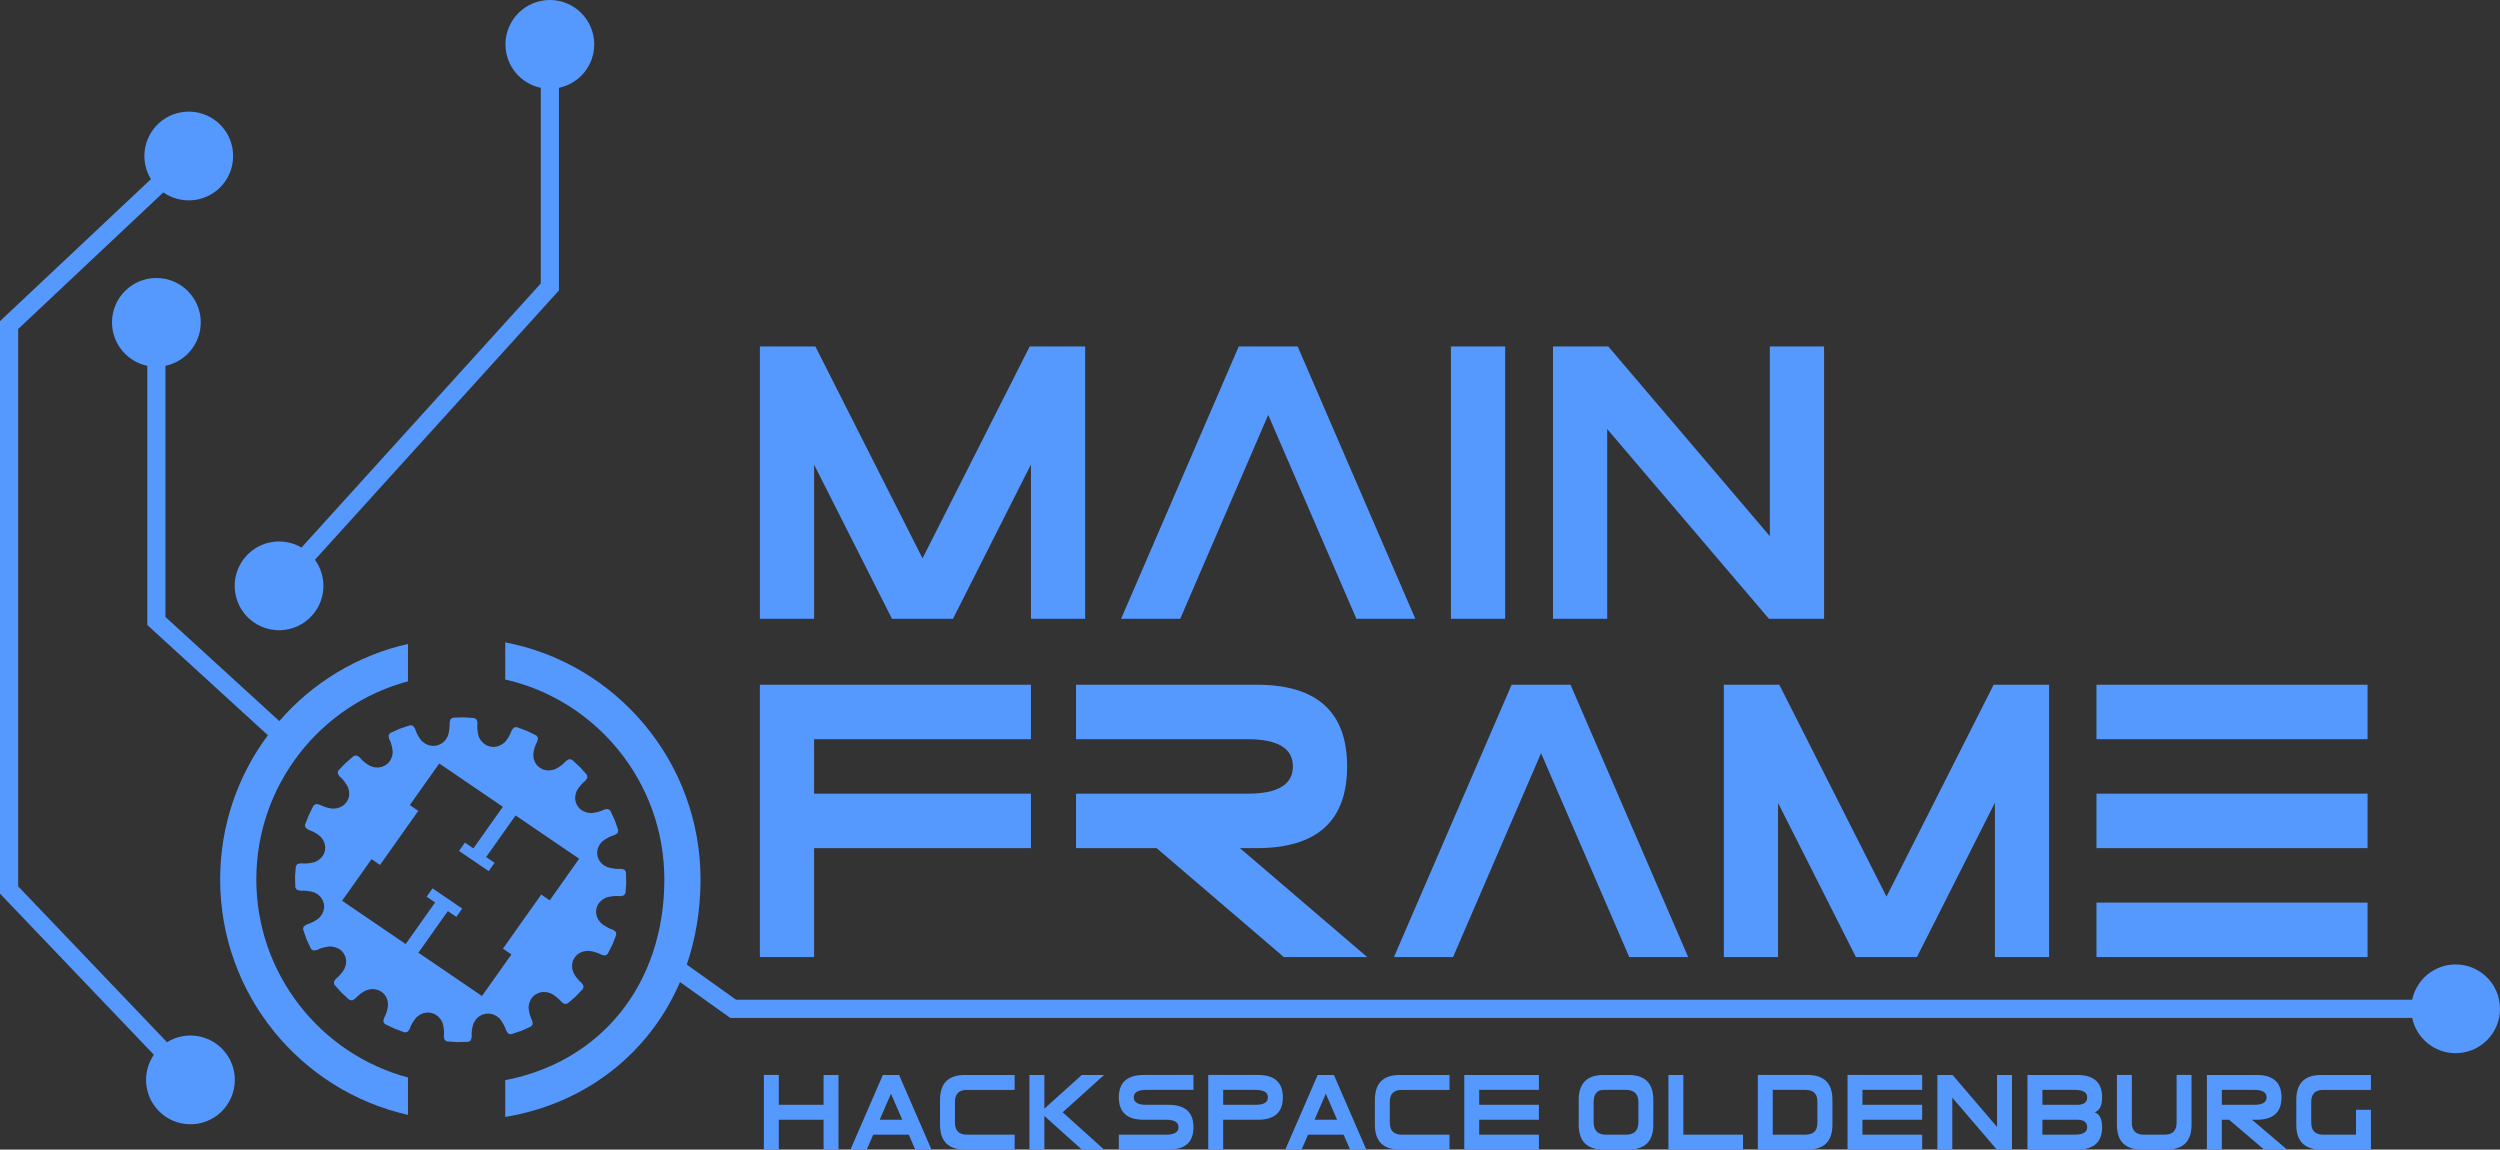 <?xml version="1.0" encoding="UTF-8" standalone="no"?>
<!-- Created with Inkscape (http://www.inkscape.org/) -->

<svg
   xmlns:dc="http://purl.org/dc/elements/1.1/"
   xmlns:cc="http://creativecommons.org/ns#"
   xmlns:rdf="http://www.w3.org/1999/02/22-rdf-syntax-ns#"
   xmlns:svg="http://www.w3.org/2000/svg"
   xmlns="http://www.w3.org/2000/svg"
   xmlns:sodipodi="http://sodipodi.sourceforge.net/DTD/sodipodi-0.dtd"
   xmlns:inkscape="http://www.inkscape.org/namespaces/inkscape"
   width="521.617"
   height="239.867"
   id="svg2"
   version="1.1"
   inkscape:version="0.48.2 r9819"
   sodipodi:docname="MainframeLogo_BZ16.svg"
   inkscape:export-filename="/Users/holger/tmp/mainframe/MainframeLogo_BZ16.png"
   inkscape:export-xdpi="138.07651"
   inkscape:export-ydpi="138.07651">
  <rect width="100%" height="100%" fill="#333333" stroke="none"/>
  <defs
     id="defs4" />
  <sodipodi:namedview
     id="base"
     pagecolor="#000000"
     bordercolor="#666666"
     borderopacity="1.0"
     inkscape:pageopacity="0"
     inkscape:pageshadow="2"
     inkscape:zoom="2.221575"
     inkscape:cx="223.43505"
     inkscape:cy="84.559155"
     inkscape:document-units="px"
     inkscape:current-layer="layer1"
     showgrid="false"
     inkscape:window-width="1632"
     inkscape:window-height="1006"
     inkscape:window-x="48"
     inkscape:window-y="0"
     inkscape:window-maximized="1"
     fit-margin-top="0"
     fit-margin-left="0"
     fit-margin-right="0"
     fit-margin-bottom="0" />
  <g
     inkscape:groupmode="layer"
     id="layer2"
     inkscape:label="background" />
  <g
     inkscape:label="Ebene 1"
     inkscape:groupmode="layer"
     id="layer1"
     transform="translate(-73.477,-138.143)"
     style="display:inline">
    <path
       id="path2988"
       d="m 119.907,357.064 c -3.083,-3.227 -7.941,-3.737 -11.585,-1.468 l -31.055,-32.52 v -116.291 l 30.292,-28.501 c 3.518,2.463 8.397,2.212 11.647,-0.848 3.724,-3.504 3.902,-9.363 0.399,-13.088 -3.503,-3.724 -9.364,-3.901 -13.088,-0.397 -3.25,3.058 -3.798,7.913 -1.554,11.575 l -31.486,29.622 v 119.448 l 32.103,33.617 c -2.436,3.536 -2.149,8.413 0.934,11.64 3.532,3.698 9.393,3.834 13.091,0.304 3.698,-3.533 3.833,-9.394 0.302,-13.093 z"
       inkscape:connector-curvature="0"
       style="fill:#5599ff" />
    <path
       id="path2990"
       d="m 197.463,147.403 c 0,-5.113 -4.146,-9.26 -9.26,-9.26 -5.114,0 -9.26,4.146 -9.26,9.26 0,4.463 3.161,8.188 7.366,9.063 v 40.82 l -49.926,55.104 c -3.704,-2.174 -8.547,-1.536 -11.544,1.772 -3.433,3.789 -3.145,9.646 0.645,13.078 3.79,3.434 9.646,3.145 13.079,-0.646 2.997,-3.308 3.156,-8.188 0.627,-11.661 l 50.908,-56.188 v -42.279 c 4.204,-0.875 7.365,-4.6 7.365,-9.063 z"
       inkscape:connector-curvature="0"
       style="fill:#5599ff" />
    <path
       id="path2992"
       d="M 225.949,348.629"
       stroke-miterlimit="10"
       inkscape:connector-curvature="0"
       style="fill:#5599ff;stroke:#ffffff;stroke-width:2.674;stroke-miterlimit:10" />
    <g
       id="g2994"
       transform="translate(26.831,105.806)"
       style="fill:#5599ff">
      <path
         id="path2996"
         d="m 559.005,233.564 c -4.465,0 -8.188,3.161 -9.063,7.366 H 200.228 l -10.288,-7.335 c 1.863,-5.456 2.868,-11.424 2.868,-17.773 0,-24.546 -17.576,-45.031 -40.746,-49.455 v 7.746 c 18.977,4.3 33.198,21.36 33.198,41.709 0,21.903 -13.25,38.055 -33.198,41.887 v 7.68 c 16.845,-2.826 30.045,-13.265 36.466,-28.146 l 10.487,7.479 h 350.926 c 0.875,4.203 4.6,7.362 9.064,7.362 5.111,0 9.258,-4.146 9.258,-9.26 0.002,-5.113 -4.144,-9.26 -9.258,-9.26 z"
         inkscape:connector-curvature="0"
         style="fill:#5599ff" />
      <path
         id="path2998"
         d="M 104.92,182.784 81.167,161.073 v -52.411 c 4.205,-0.875 7.365,-4.6 7.365,-9.063 0,-5.113 -4.146,-9.26 -9.259,-9.26 -5.113,0 -9.259,4.146 -9.259,9.26 0,4.463 3.16,8.188 7.364,9.063 v 54.08 l 25.159,22.998 c -6.252,8.397 -9.96,18.812 -9.96,30.083 0,23.991 16.795,44.104 39.191,49.127 v -7.798 c -18.194,-4.859 -31.643,-21.543 -31.643,-41.329 0,-19.787 13.448,-36.474 31.643,-41.331 v -7.798 c -10.601,2.378 -19.944,8.139 -26.848,16.09 z"
         inkscape:connector-curvature="0"
         style="fill:#5599ff" />
    </g>
    <g
       id="g3000"
       transform="translate(26.831,105.806)"
       style="fill:#5599ff">
      <path
         id="path3002"
         d="m 484.068,186.57 h 56.561 v -11.366 h -56.561 v 11.366 l 0,0 z m 0,22.727 h 56.561 v -11.363 h -56.561 v 11.363 l 0,0 z m 56.56,11.363 h -56.561 v 11.366 h 56.561 V 220.66 z m -106.75,11.366 h 12.746 v -0.04 l 16.25,-32.16 v 32.2 h 11.311 v -56.822 h -11.572 l -22.359,44.207 -22.361,-44.207 h -11.574 v 56.822 h 11.309 v -32.161 l 16.25,32.161 z m -35.002,0 -24.547,-56.822 h -12.291 l -24.549,56.822 h 12.33 l 18.363,-42.541 18.402,42.541 h 12.292 z m -84.359,0 H 331.9 l -26.545,-22.729 h 3.508 c 12.566,0 18.854,-5.682 18.854,-17.047 0,-11.361 -6.287,-17.045 -18.854,-17.045 h -37.706 v 11.366 h 35.819 c 6.283,0 9.426,1.893 9.426,5.68 0,3.789 -3.143,5.684 -9.426,5.684 h -35.819 v 11.363 h 16.816 l 26.544,22.728 z M 216.504,186.57 h 45.246 v -11.366 h -56.558 v 56.822 h 11.312 V 209.297 H 261.75 V 197.934 H 216.504 V 186.57 z"
         inkscape:connector-curvature="0"
         style="fill:#5599ff" />
    </g>
    <path
       id="path3004"
       d="m 442.563,267.253 h 11.502 v -56.821 h -11.314 v 39.584 l -33.709,-39.584 h -11.539 v 56.821 h 11.314 v -39.585 l 33.746,39.585 z m -55.043,-56.822 h -11.313 v 56.821 h 11.313 v -56.821 z m -18.742,56.822 -24.547,-56.822 h -12.291 l -24.548,56.821 h 12.331 l 18.363,-42.54 18.398,42.54 12.294,0.001 0,0 z m -109.191,0 h 12.743 v -0.039 l 16.251,-32.16 v 32.199 h 11.313 v -56.821 h -11.577 l -22.358,44.206 -22.359,-44.206 h -11.576 v 56.821 h 11.312 v -32.162 l 16.251,32.162 z"
       inkscape:connector-curvature="0"
       style="fill:#5599ff" />
    <g
       id="g3006"
       transform="translate(26.831,105.806)"
       style="fill:#5599ff">
      <path
         id="path3008"
         d="m 218.482,262.854 v -6.218 l 3.114,-0.012 v 15.569 h -3.114 v -6.228 h -9.342 v 6.228 h -3.114 v -15.569 h 3.114 v 6.229 h 9.342 z"
         inkscape:connector-curvature="0"
         style="fill:#5599ff" />
      <path
         id="path3010"
         d="m 228.836,269.08 -1.348,3.114 h -3.395 l 6.758,-15.569 h 3.382 l 6.758,15.569 h -3.384 l -1.35,-3.114 h -7.421 z m 6.062,-3.112 -2.355,-5.43 -2.355,5.43 h 4.71 z"
         inkscape:connector-curvature="0"
         style="fill:#5599ff" />
      <path
         id="path3012"
         d="m 258.35,269.08 v 3.114 h -10.38 c -3.459,0 -5.19,-1.729 -5.19,-5.189 v -5.188 c 0,-3.46 1.73,-5.19 5.19,-5.19 h 10.38 v 3.114 h -9.954 c -1.667,0 -2.502,0.83 -2.502,2.491 v 4.35 c 0,1.666 0.839,2.5 2.513,2.5 l 9.943,-0.002 0,0 z"
         inkscape:connector-curvature="0"
         style="fill:#5599ff" />
      <path
         id="path3014"
         d="m 264.548,265.168 v 7.026 h -3.114 v -15.569 h 3.114 v 7.026 l 7.805,-7.026 h 4.65 l -8.635,7.785 8.635,7.784 h -4.65 l -7.805,-7.026 z"
         inkscape:connector-curvature="0"
         style="fill:#5599ff" />
      <path
         id="path3016"
         d="m 285.278,265.968 c -3.46,0 -5.189,-1.558 -5.189,-4.672 0,-3.112 1.729,-4.671 5.189,-4.671 h 10.379 v 3.114 h -9.862 c -1.73,0 -2.593,0.521 -2.593,1.557 0,1.038 0.863,1.559 2.593,1.559 h 4.672 c 3.459,0 5.19,1.557 5.19,4.67 0,3.114 -1.73,4.671 -5.19,4.671 h -10.379 v -3.114 h 9.858 c 1.73,0 2.596,-0.519 2.596,-1.557 0,-1.037 -0.866,-1.557 -2.596,-1.557 h -4.668 z"
         inkscape:connector-curvature="0"
         style="fill:#5599ff" />
      <path
         id="path3018"
         d="m 301.855,272.194 h -3.113 v -15.569 h 10.379 c 3.459,0 5.189,1.559 5.189,4.671 0,3.114 -1.73,4.671 -5.189,4.671 h -7.266 v 6.227 l 0,0 z m 6.746,-9.34 c 1.73,0 2.596,-0.521 2.596,-1.559 0,-1.036 -0.863,-1.557 -2.596,-1.557 h -6.744 v 3.114 l 6.744,0.002 0,0 z"
         inkscape:connector-curvature="0"
         style="fill:#5599ff" />
      <path
         id="path3020"
         d="m 319.564,269.08 -1.35,3.114 h -3.395 l 6.758,-15.569 h 3.383 l 6.758,15.569 h -3.385 l -1.35,-3.114 h -7.419 z m 6.061,-3.112 -2.355,-5.43 -2.354,5.43 h 4.709 z"
         inkscape:connector-curvature="0"
         style="fill:#5599ff" />
      <path
         id="path3022"
         d="m 349.078,269.08 v 3.114 h -10.379 c -3.459,0 -5.189,-1.729 -5.189,-5.189 v -5.188 c 0,-3.46 1.73,-5.19 5.189,-5.19 h 10.379 v 3.114 h -9.955 c -1.666,0 -2.5,0.83 -2.5,2.491 v 4.35 c 0,1.666 0.838,2.5 2.512,2.5 l 9.943,-0.002 0,0 z"
         inkscape:connector-curvature="0"
         style="fill:#5599ff" />
      <path
         id="path3024"
         d="m 355.277,269.08 h 12.455 v 3.114 h -15.568 v -15.569 h 15.568 v 3.114 h -12.455 v 3.114 h 12.455 v 3.113 h -12.455 v 3.114 z"
         inkscape:connector-curvature="0"
         style="fill:#5599ff" />
      <path
         id="path3026"
         d="m 386.416,272.194 -5.191,0.01 v -0.01 c -3.459,0 -5.188,-1.729 -5.188,-5.189 v -5.188 c 0,-3.46 1.729,-5.19 5.188,-5.19 h 5.191 c 3.459,0 5.189,1.73 5.189,5.19 v 5.188 c 0,3.453 -1.73,5.183 -5.189,5.189 z m -0.522,-3.114 c 1.73,0 2.598,-0.864 2.598,-2.594 v -4.152 c 0,-1.729 -0.865,-2.595 -2.598,-2.595 h -4.67 c -1.383,0 -2.074,0.865 -2.074,2.595 v 4.152 c 0,1.729 0.863,2.594 2.594,2.594 h 4.15 z"
         inkscape:connector-curvature="0"
         style="fill:#5599ff" />
      <path
         id="path3028"
         d="m 410.324,269.08 v 3.114 h -15.568 v -15.569 h 3.113 v 12.455 h 12.455 z"
         inkscape:connector-curvature="0"
         style="fill:#5599ff" />
      <path
         id="path3030"
         d="m 423.789,256.625 c 3.459,0 5.188,1.73 5.188,5.19 v 5.188 c 0,3.46 -1.729,5.189 -5.188,5.189 H 413.41 v -15.569 l 10.379,0.002 0,0 z m -0.426,3.114 h -6.84 v 9.341 h 6.828 c 1.66,0 2.49,-0.819 2.49,-2.459 v -4.432 c 0.002,-1.633 -0.824,-2.45 -2.478,-2.45 z"
         inkscape:connector-curvature="0"
         style="fill:#5599ff" />
      <path
         id="path3032"
         d="m 435.244,269.08 h 12.455 v 3.114 H 432.13 v -15.569 h 15.568 v 3.114 h -12.455 v 3.114 h 12.455 v 3.113 h -12.455 v 3.114 z"
         inkscape:connector-curvature="0"
         style="fill:#5599ff" />
      <path
         id="path3034"
         d="m 453.982,261.349 v 10.846 h -3.113 v -15.569 h 3.176 l 9.279,10.847 v -10.847 h 3.113 v 15.569 h -3.168 l -9.287,-10.846 z"
         inkscape:connector-curvature="0"
         style="fill:#5599ff" />
      <path
         id="path3036"
         d="m 480.054,256.625 c 3.459,0 5.189,1.559 5.189,4.671 0,1.729 -0.521,2.769 -1.559,3.114 1.037,0.346 1.559,1.384 1.559,3.113 0,3.114 -1.73,4.671 -5.189,4.671 h -10.381 v -15.569 h 10.381 z m 0,6.229 c 1.385,0 2.074,-0.521 2.074,-1.559 0,-1.036 -0.863,-1.557 -2.594,-1.557 h -6.746 v 3.114 l 7.266,0.002 0,0 z m 0,3.114 h -7.266 v 3.112 h 6.746 c 1.729,0 2.594,-0.519 2.594,-1.557 0,-1.037 -0.689,-1.555 -2.074,-1.555 z"
         inkscape:connector-curvature="0"
         style="fill:#5599ff" />
      <path
         id="path3038"
         d="m 500.783,256.625 h 3.115 v 10.38 c 0,3.46 -1.73,5.189 -5.191,5.189 h -5.189 c -3.459,0 -5.188,-1.729 -5.188,-5.189 v -10.38 h 3.113 v 9.955 c 0,1.666 0.83,2.5 2.49,2.5 h 4.35 c 1.668,0 2.502,-0.836 2.502,-2.511 v -9.944 h -0.002 z"
         inkscape:connector-curvature="0"
         style="fill:#5599ff" />
      <path
         id="path3040"
         d="m 511.738,265.968 h -1.518 v 6.228 h -3.113 v -15.569 h 10.381 c 3.459,0 5.188,1.559 5.188,4.671 0,3.114 -1.729,4.672 -5.188,4.672 h -0.967 l 7.307,6.228 h -4.783 l -7.307,-6.23 z m 5.23,-3.114 c 1.73,0 2.596,-0.521 2.596,-1.559 0,-1.036 -0.865,-1.557 -2.596,-1.557 h -6.746 v 3.114 l 6.746,0.002 0,0 z"
         inkscape:connector-curvature="0"
         style="fill:#5599ff" />
      <path
         id="path3042"
         d="m 541.332,263.892 v 8.303 h -10.381 c -3.459,0 -5.189,-1.729 -5.189,-5.189 v -5.188 c 0,-3.46 1.73,-5.19 5.189,-5.19 h 10.381 v 3.114 h -9.955 c -1.668,0 -2.5,0.83 -2.5,2.491 v 4.35 c 0,1.666 0.836,2.5 2.512,2.5 h 6.828 v -5.188 h 3.115 v -0.003 z"
         inkscape:connector-curvature="0"
         style="fill:#5599ff" />
    </g>
    <path
       style="fill:#5599ff"
       inkscape:connector-curvature="0"
       id="path10082"
       connector-curvature="0"
       enable-background="new    "
       d="m 153.774,351.796 2.019,0.966 2.104,0.789 0.59,-0.104 0.436,-0.557 0.265,-0.688 0.355,-0.65 0.392,-0.611 0.469,-0.571 0.693,-0.517 0.767,-0.33 0.794,-0.127 0.771,0.083 0.74,0.238 0.653,0.444 0.561,0.608 0.429,0.758 0.168,0.702 0.112,0.72 0.039,0.734 -0.048,0.739 0.158,0.678 0.486,0.331 2.248,0.147 2.256,-0.063 0.485,-0.313 0.183,-0.687 -0.016,-0.743 0.06,-0.722 0.135,-0.721 0.206,-0.696 0.446,-0.748 0.572,-0.575 0.683,-0.41 0.752,-0.238 0.785,-0.035 0.779,0.152 0.748,0.341 0.687,0.548 0.431,0.583 0.375,0.64 0.318,0.659 0.256,0.681 0.413,0.585 0.574,0.127 2.134,-0.712 2.05,-0.918 0.339,-0.478 -0.088,-0.686 -0.309,-0.675 -0.226,-0.701 -0.159,-0.713 -0.093,-0.713 0.138,-0.864 0.297,-0.745 0.454,-0.642 0.62,-0.493 0.693,-0.334 0.79,-0.153 0.839,0.042 0.833,0.246 0.642,0.38 0.578,0.433 0.556,0.499 0.5,0.541 0.605,0.373 0.582,-0.093 1.695,-1.458 1.542,-1.62 0.129,-0.565 -0.36,-0.605 -0.543,-0.516 -0.479,-0.55 -0.428,-0.588 -0.345,-0.646 -0.232,-0.841 -0.007,-0.8 0.169,-0.77 0.377,-0.676 0.513,-0.583 0.681,-0.429 0.762,-0.27 0.89,-0.085 0.726,0.108 0.725,0.172 0.692,0.246 0.683,0.32 0.704,0.118 0.49,-0.31 1.006,-1.976 0.796,-2.062 -0.107,-0.58 -0.563,-0.433 -0.704,-0.254 -0.664,-0.347 -0.618,-0.381 -0.582,-0.46 -0.527,-0.68 -0.332,-0.757 -0.132,-0.773 0.078,-0.759 0.244,-0.725 0.451,-0.641 0.622,-0.552 0.777,-0.427 0.711,-0.158 0.74,-0.107 0.747,-0.039 0.754,0.047 0.686,-0.16 0.338,-0.478 0.157,-2.2 -0.063,-2.214 -0.321,-0.483 -0.705,-0.174 -0.75,0.02 -0.742,-0.063 -0.735,-0.132 -0.703,-0.197 -0.764,-0.438 -0.591,-0.564 -0.413,-0.667 -0.242,-0.735 -0.035,-0.771 0.149,-0.767 0.354,-0.732 0.558,-0.674 0.589,-0.426 0.642,-0.374 0.672,-0.314 0.713,-0.245 0.589,-0.403 0.134,-0.561 -0.729,-2.096 -0.929,-2.007 -0.487,-0.332 -0.7,0.087 -0.69,0.301 -0.713,0.222 -0.731,0.154 -0.728,0.091 -0.875,-0.129 -0.772,-0.31 -0.652,-0.444 -0.491,-0.592 -0.344,-0.683 -0.156,-0.774 0.048,-0.82 0.252,-0.818 0.38,-0.632 0.444,-0.566 0.497,-0.554 0.568,-0.49 0.376,-0.588 -0.105,-0.578 -1.486,-1.665 -1.64,-1.501 -0.569,-0.123 -0.623,0.349 -0.521,0.539 -0.559,0.464 -0.62,0.413 -0.642,0.351 -0.863,0.226 -0.812,0.01 -0.789,-0.168 -0.688,-0.371 -0.594,-0.502 -0.437,-0.666 -0.274,-0.75 -0.081,-0.868 0.094,-0.724 0.19,-0.707 0.253,-0.672 0.327,-0.669 0.119,-0.69 -0.321,-0.485 -2.025,-0.991 -2.092,-0.773 -0.589,0.104 -0.432,0.552 -0.281,0.684 -0.342,0.658 -0.389,0.605 -0.464,0.576 -0.699,0.514 -0.766,0.33 -0.794,0.127 -0.768,-0.073 -0.737,-0.246 -0.669,-0.455 -0.554,-0.595 -0.429,-0.757 -0.167,-0.701 -0.104,-0.722 -0.038,-0.733 0.048,-0.74 -0.162,-0.674 -0.487,-0.331 -2.25,-0.157 -2.25,0.067 -0.495,0.316 -0.174,0.686 -0.001,0.73 -0.065,0.728 -0.122,0.728 -0.202,0.69 -0.448,0.749 -0.577,0.582 -0.679,0.404 -0.744,0.242 -0.787,0.034 -0.787,-0.149 -0.746,-0.348 -0.687,-0.547 -0.435,-0.577 -0.383,-0.63 -0.312,-0.655 -0.25,-0.7 -0.414,-0.587 -0.574,-0.126 -2.136,0.716 -2.048,0.913 -0.338,0.478 0.093,0.691 0.302,0.673 0.232,0.704 0.149,0.713 0.097,0.708 -0.138,0.864 -0.309,0.763 -0.453,0.639 -0.609,0.478 -0.693,0.342 -0.785,0.148 -0.84,-0.041 -0.837,-0.25 -0.641,-0.371 -0.583,-0.438 -0.563,-0.488 -0.489,-0.559 -0.609,-0.366 -0.59,0.105 -1.688,1.456 -1.553,1.604 -0.113,0.566 0.359,0.604 0.532,0.509 0.491,0.56 0.415,0.603 0.358,0.63 0.227,0.846 0.016,0.799 -0.177,0.771 -0.374,0.678 -0.517,0.58 -0.671,0.427 -0.774,0.27 -0.883,0.081 -0.739,-0.092 -0.711,-0.187 -0.704,-0.255 -0.672,-0.313 -0.703,-0.117 -0.505,0.308 -0.992,1.992 -0.806,2.065 0.114,0.567 0.567,0.427 0.693,0.271 0.67,0.337 0.623,0.384 0.582,0.45 0.532,0.684 0.332,0.757 0.13,0.779 -0.081,0.751 -0.255,0.743 -0.454,0.639 -0.607,0.536 -0.778,0.425 -0.715,0.166 -0.73,0.104 -0.753,0.036 -0.748,-0.045 -0.691,0.156 -0.337,0.479 -0.162,2.204 0.066,2.208 0.321,0.485 0.704,0.174 0.745,10e-4 0.737,0.06 0.743,0.12 0.708,0.192 0.762,0.438 0.588,0.57 0.422,0.664 0.241,0.736 0.03,0.767 -0.153,0.773 -0.349,0.725 -0.561,0.673 -0.592,0.432 -0.653,0.368 -0.667,0.309 -0.699,0.255 -0.597,0.405 -0.125,0.559 0.722,2.093 0.933,2.017 0.486,0.331 0.704,-0.09 0.689,-0.303 0.714,-0.221 0.723,-0.153 0.727,-0.09 0.876,0.13 0.764,0.296 0.669,0.455 0.486,0.598 0.342,0.674 0.157,0.774 -0.048,0.818 -0.245,0.822 -0.387,0.63 -0.448,0.572 -0.508,0.545 -0.552,0.493 -0.38,0.594 0.105,0.579 1.474,1.646 1.646,1.53 0.585,0.11 0.614,-0.346 0.517,-0.523 0.564,-0.484 0.606,-0.415 0.663,-0.345 0.854,-0.223 0.814,-0.016 0.788,0.174 0.69,0.366 0.591,0.507 0.441,0.662 0.27,0.754 0.091,0.867 -0.114,0.718 -0.176,0.709 -0.26,0.691 -0.323,0.656 -0.111,0.687 0.304,0.497 0.005,-0.006 z m 20.266,-5.84 -13.267,-9.033 6.143,-8.681 1.77,1.206 1.229,-1.736 -1.77,-1.203 -2.653,-1.808 -1.769,-1.205 -1.229,1.735 1.77,1.205 -6.145,8.679 -13.268,-9.033 6.143,-8.679 1.77,1.205 7.987,-11.283 -1.769,-1.205 6.144,-8.68 13.269,9.036 -6.145,8.679 -1.768,-1.206 -1.229,1.736 6.191,4.216 1.229,-1.737 -1.769,-1.202 6.146,-8.68 13.267,9.034 -6.145,8.68 -1.768,-1.205 -7.99,11.285 1.771,1.204 -6.145,8.676 z" />
  </g>
</svg>
